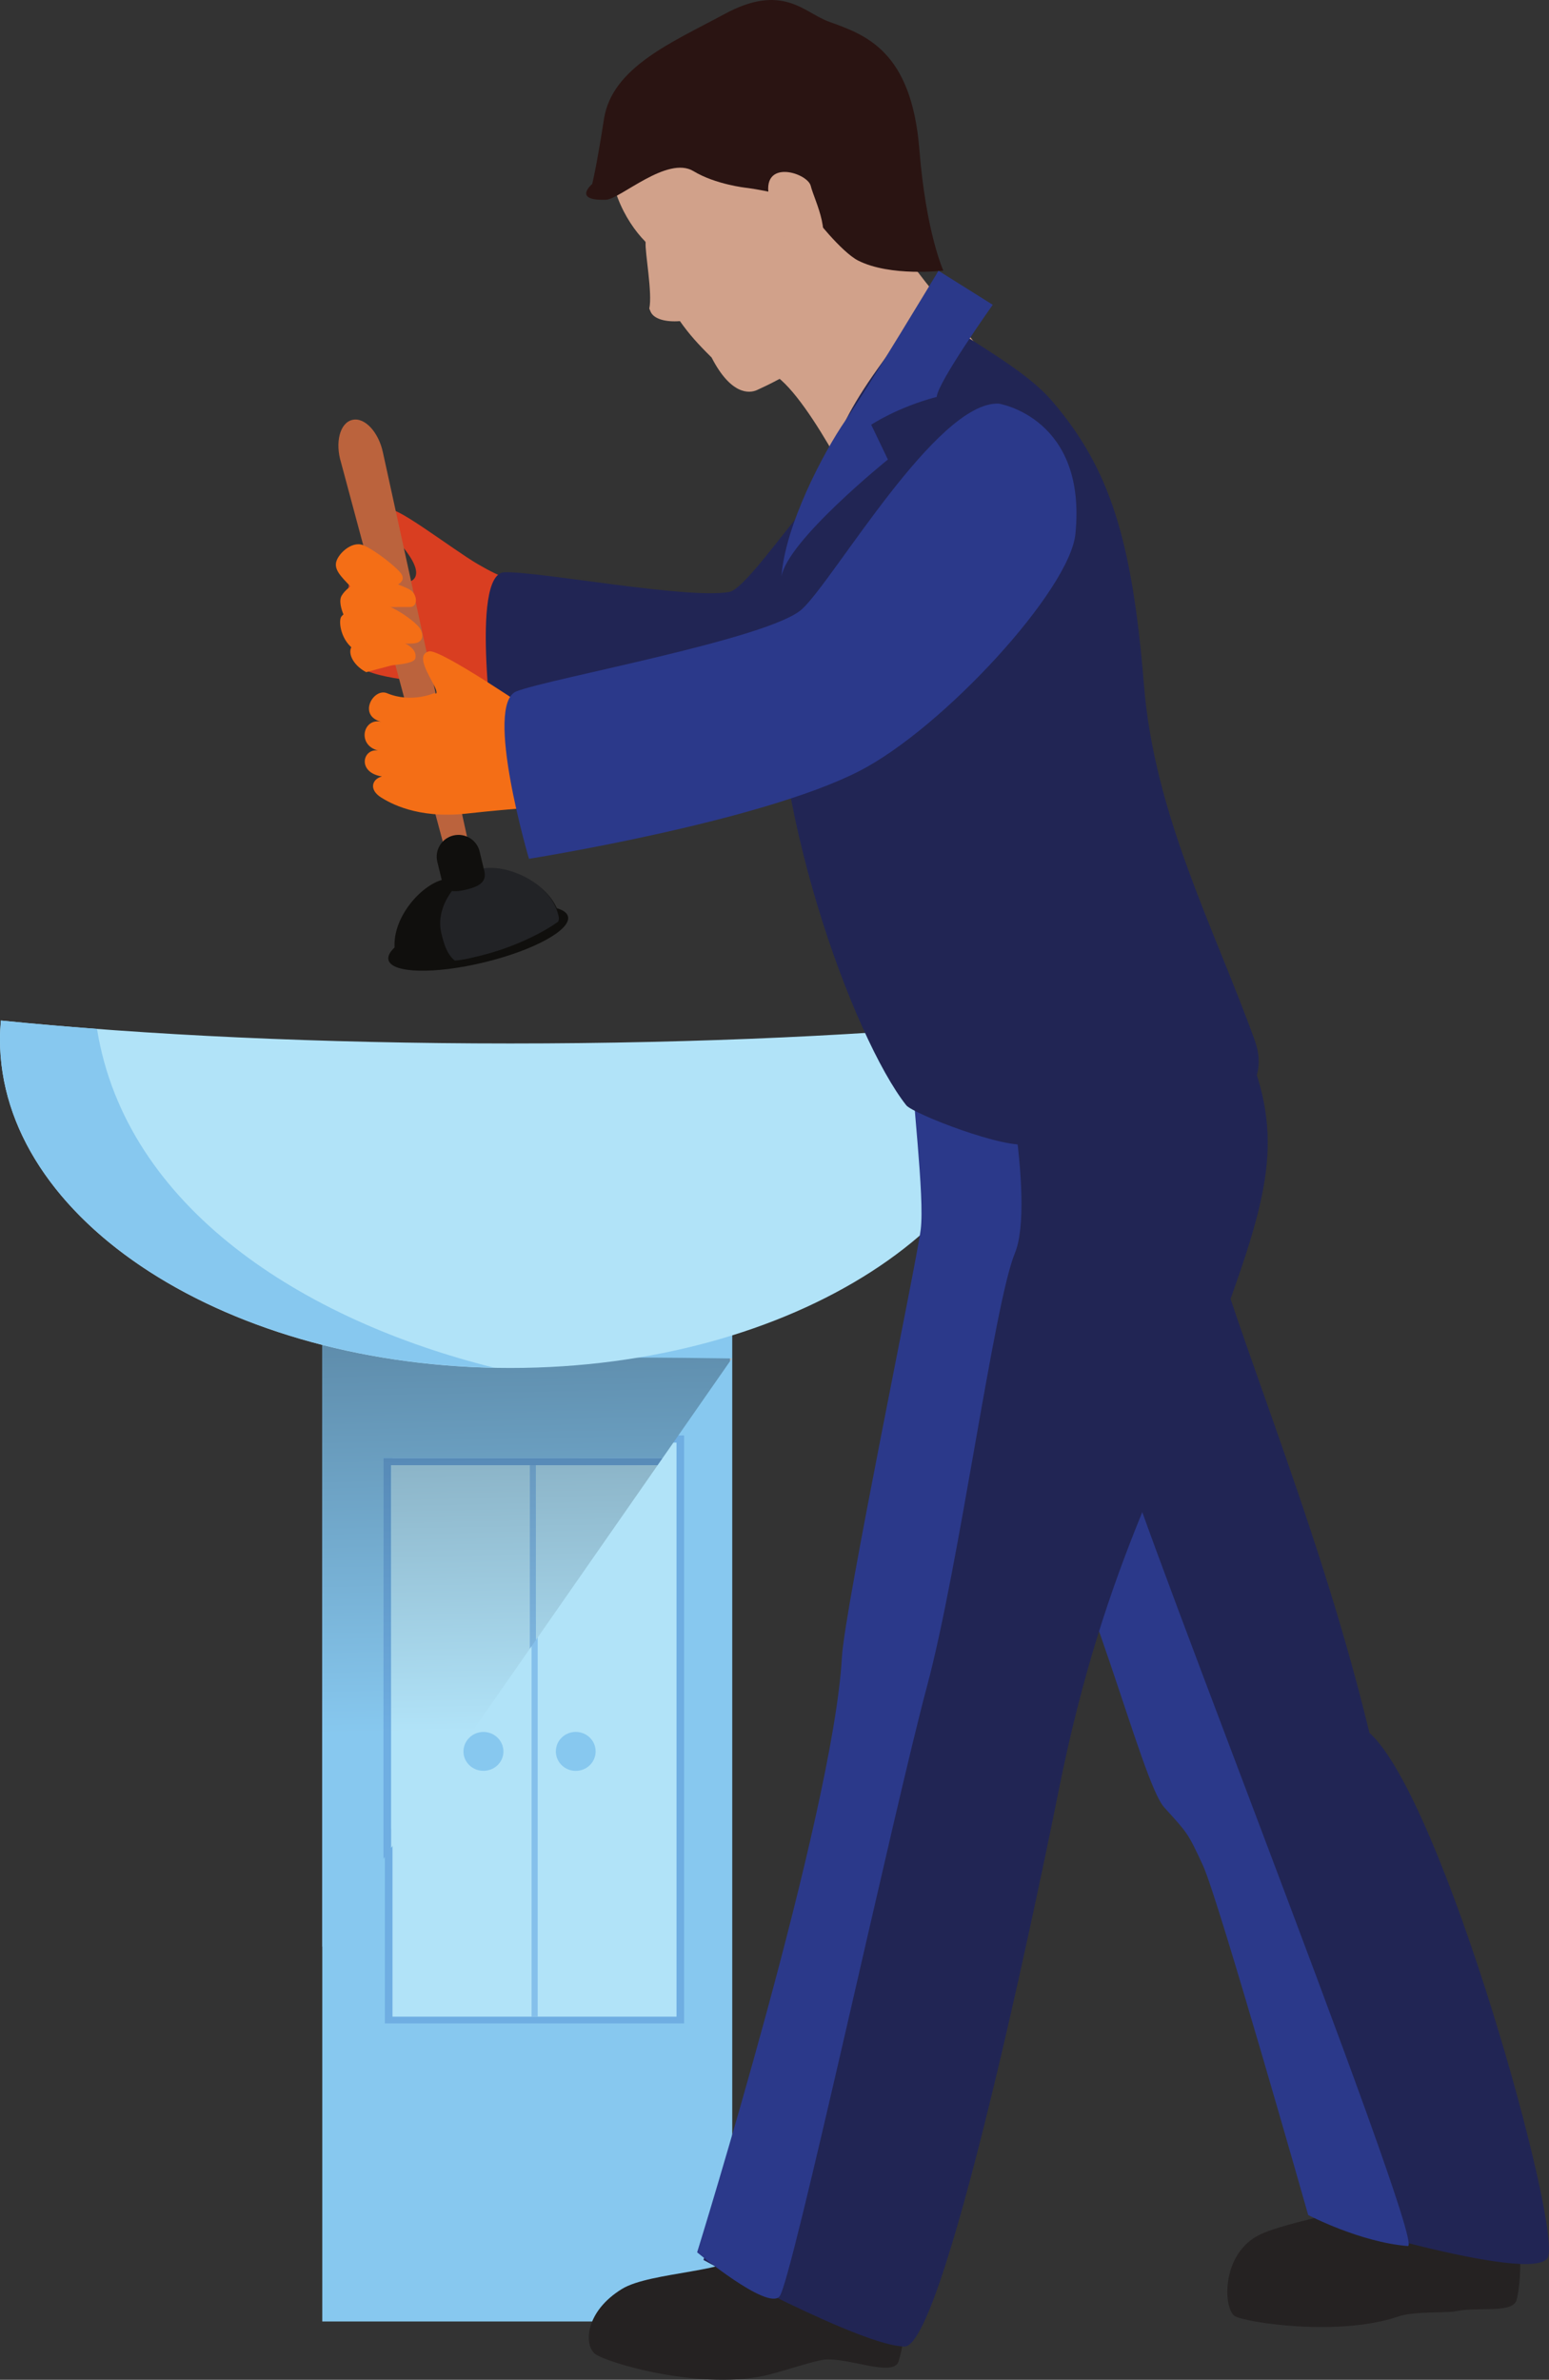<?xml version="1.0" encoding="UTF-8" standalone="no"?>
<svg
   xmlns:dc="http://purl.org/dc/elements/1.1/"
   xmlns:cc="http://creativecommons.org/ns#"
   xmlns:rdf="http://www.w3.org/1999/02/22-rdf-syntax-ns#"
   xmlns:svg="http://www.w3.org/2000/svg"
   xmlns="http://www.w3.org/2000/svg"
   xmlns:sodipodi="http://sodipodi.sourceforge.net/DTD/sodipodi-0.dtd"
   xmlns:inkscape="http://www.inkscape.org/namespaces/inkscape"
   width="84.654"
   height="130.017"
   viewBox="0 0 84.654 130.017"
   version="1.1"
   id="SVGRoot"
   sodipodi:docname="1.svg"
   inkscape:version="1.0.1 (0767f8302a, 2020-10-17)">
  <rect x="0" y="0" width="84.654" height="130.017" fill="#333333" stroke="none"/>
  <defs
     id="defs15354">
    <clipPath
       clipPathUnits="userSpaceOnUse"
       id="clipPath11667">
      <path
         d="m 369.27,3732.49 v 1.17 c 0.531,0 0.808,-0.01 0.808,-0.01 l -0.808,-1.16"
         id="path11665" />
    </clipPath>
    <linearGradient
       x1="0"
       y1="0"
       x2="1"
       y2="0"
       gradientUnits="userSpaceOnUse"
       gradientTransform="matrix(-4.271,359.113,359.113,4.271,286.274,3581.24)"
       spreadMethod="pad"
       id="linearGradient11675">
      <stop
         style="stop-opacity:1;stop-color:#ffffff"
         offset="0"
         id="stop11669" />
      <stop
         style="stop-opacity:1;stop-color:#5c5e5f"
         offset="0.951"
         id="stop11671" />
      <stop
         style="stop-opacity:1;stop-color:#5c5e5f"
         offset="1"
         id="stop11673" />
    </linearGradient>
    <clipPath
       clipPathUnits="userSpaceOnUse"
       id="clipPath11685">
      <path
         d="m 201.691,3491.91 v 251.28 c 0,0 66.344,-9.58 89.872,-9.58 0.917,0 1.773,0.01 2.558,0.04 6.899,0.3 17.641,0.4 28.891,0.4 20.101,0 41.84,-0.32 46.258,-0.39 v -1.17 l -27.653,-39.7 H 226.891 v -164.7 l -25.2,-36.18"
         id="path11683" />
    </clipPath>
    <linearGradient
       x1="0"
       y1="0"
       x2="1"
       y2="0"
       gradientUnits="userSpaceOnUse"
       gradientTransform="matrix(-4.271,359.113,359.113,4.271,286.274,3581.24)"
       spreadMethod="pad"
       id="linearGradient11693">
      <stop
         style="stop-opacity:1;stop-color:#87c8ef"
         offset="0"
         id="stop11687" />
      <stop
         style="stop-opacity:1;stop-color:#2f485e"
         offset="0.951"
         id="stop11689" />
      <stop
         style="stop-opacity:1;stop-color:#2f485e"
         offset="1"
         id="stop11691" />
    </linearGradient>
    <clipPath
       clipPathUnits="userSpaceOnUse"
       id="clipPath11703">
      <path
         d="m 226.891,3528.09 v 164.7 h 114.726 l -2.066,-2.97 H 230.039 v -157.21 l -3.148,-4.52"
         id="path11701" />
    </clipPath>
    <linearGradient
       x1="0"
       y1="0"
       x2="1"
       y2="0"
       gradientUnits="userSpaceOnUse"
       gradientTransform="matrix(-4.271,359.113,359.113,4.271,286.274,3581.24)"
       spreadMethod="pad"
       id="linearGradient11711">
      <stop
         style="stop-opacity:1;stop-color:#6faee2"
         offset="0"
         id="stop11705" />
      <stop
         style="stop-opacity:1;stop-color:#26405e"
         offset="0.951"
         id="stop11707" />
      <stop
         style="stop-opacity:1;stop-color:#26405e"
         offset="1"
         id="stop11709" />
    </linearGradient>
    <clipPath
       clipPathUnits="userSpaceOnUse"
       id="clipPath11721">
      <path
         d="m 230.039,3532.61 v 157.21 h 109.512 l -50.02,-71.81 v 71.81 h -2.519 v -75.43 l -56.973,-81.78"
         id="path11719" />
    </clipPath>
    <linearGradient
       x1="0"
       y1="0"
       x2="1"
       y2="0"
       gradientUnits="userSpaceOnUse"
       gradientTransform="matrix(-4.271,359.113,359.113,4.271,286.274,3581.24)"
       spreadMethod="pad"
       id="linearGradient11729">
      <stop
         style="stop-opacity:1;stop-color:#b1e3f8"
         offset="0"
         id="stop11723" />
      <stop
         style="stop-opacity:1;stop-color:#3c5162"
         offset="0.951"
         id="stop11725" />
      <stop
         style="stop-opacity:1;stop-color:#3c5162"
         offset="1"
         id="stop11727" />
    </linearGradient>
    <clipPath
       clipPathUnits="userSpaceOnUse"
       id="clipPath11739">
      <path
         d="m 287.012,3614.39 v 75.43 h 2.519 v -71.81 l -2.519,-3.62"
         id="path11737" />
    </clipPath>
    <linearGradient
       x1="0"
       y1="0"
       x2="1"
       y2="0"
       gradientUnits="userSpaceOnUse"
       gradientTransform="matrix(-4.271,359.113,359.113,4.271,286.274,3581.24)"
       spreadMethod="pad"
       id="linearGradient11747">
      <stop
         style="stop-opacity:1;stop-color:#85c0eb"
         offset="0"
         id="stop11741" />
      <stop
         style="stop-opacity:1;stop-color:#2c4662"
         offset="0.951"
         id="stop11743" />
      <stop
         style="stop-opacity:1;stop-color:#2c4662"
         offset="1"
         id="stop11745" />
    </linearGradient>
  </defs>
  <sodipodi:namedview
     id="base"
     pagecolor="#ffffff"
     bordercolor="#666666"
     borderopacity="1.0"
     inkscape:pageopacity="0.0"
     inkscape:pageshadow="2"
     inkscape:zoom="1"
     inkscape:cx="-107.43554"
     inkscape:cy="96.24642"
     inkscape:document-units="px"
     inkscape:current-layer="layer1"
     inkscape:document-rotation="0"
     showgrid="false"
     inkscape:window-width="1366"
     inkscape:window-height="685"
     inkscape:window-x="0"
     inkscape:window-y="57"
     inkscape:window-maximized="1" />
  <g
     inkscape:label="Layer 1"
     inkscape:groupmode="layer"
     id="layer1"
     transform="translate(-34.936,-17.754)">
    <g
       id="g43857">
      <path
         d="m 65.24,49.963 c -2.048,-0.309 -2.88,-0.625 -4.193,-1.389 -1.381,-0.803 -4.889,-3.528 -4.829,-2.86 0.058,0.676 0.268,1.336 0.805,2.012 1.44,1.823 0.063,1.859 0.063,1.859 0,0 -2.76,-0.572 -3.006,-0.193 -0.249,0.373 -0.165,4.057 0.549,4.784 0.71,0.728 4.564,0.896 5.659,1.147 1.408,0.329 4.463,0.468 4.843,0.62 0.557,0.215 0.107,-5.979 0.107,-5.979"
         style="fill:#d93e21;fill-opacity:1;fill-rule:nonzero;stroke:none;stroke-width:0.133"
         id="path11647" />
      <path
         d="M 52.549,144.585 H 74.953 V 86.661 H 52.549 Z"
         style="fill:#87c8ef;fill-opacity:1;fill-rule:nonzero;stroke:none;stroke-width:0.133"
         id="path11649" />
      <path
         d="M 72.325,128.301 H 55.969 v -10.164 l 0.42,-0.603 v 10.395 h 7.596 0.336 7.584 V 96.573 h -0.915 l 0.275,-0.396 h 1.059 v 32.124"
         style="fill:#6faee2;fill-opacity:1;fill-rule:nonzero;stroke:none;stroke-width:0.133"
         id="path11651" />
      <path
         d="M 56.389,127.929 H 71.905 V 96.572 H 56.389 Z"
         style="fill:#b1e3f8;fill-opacity:1;fill-rule:nonzero;stroke:none;stroke-width:0.133"
         id="path11653" />
      <path
         d="m 62.449,113.445 c 0,0.588 -0.492,1.056 -1.092,1.056 -0.6,0 -1.092,-0.468 -1.092,-1.056 0,-0.588 0.492,-1.068 1.092,-1.068 0.6,0 1.092,0.48 1.092,1.068"
         style="fill:#87c8ef;fill-opacity:1;fill-rule:nonzero;stroke:none;stroke-width:0.133"
         id="path11655" />
      <path
         d="m 67.488,113.439 c 0,0.588 -0.485,1.065 -1.087,1.065 -0.601,0 -1.087,-0.477 -1.087,-1.065 0,-0.588 0.486,-1.064 1.087,-1.064 0.602,0 1.087,0.476 1.087,1.064"
         style="fill:#87c8ef;fill-opacity:1;fill-rule:nonzero;stroke:none;stroke-width:0.133"
         id="path11657" />
      <path
         d="m 64.321,127.929 h -0.336 v -21.299 l 0.336,-0.483 v 21.781"
         style="fill:#85c0eb;fill-opacity:1;fill-rule:nonzero;stroke:none;stroke-width:0.133"
         id="path11659" />
      <g
         id="g11661"
         transform="matrix(0.133,0,0,-0.133,25.717,588.548)">
        <g
           id="g11663"
           clip-path="url(#clipPath11667)">
          <path
             d="m 369.27,3732.49 v 1.17 c 0.531,0 0.808,-0.01 0.808,-0.01 l -0.808,-1.16"
             style="fill:url(#linearGradient11675);fill-opacity:1;fill-rule:nonzero;stroke:none"
             id="path11677" />
        </g>
      </g>
      <g
         id="g11679"
         transform="matrix(0.133,0,0,-0.133,25.717,588.548)">
        <g
           id="g11681"
           clip-path="url(#clipPath11685)">
          <path
             d="m 201.691,3491.91 v 251.28 c 0,0 66.344,-9.58 89.872,-9.58 0.917,0 1.773,0.01 2.558,0.04 6.899,0.3 17.641,0.4 28.891,0.4 20.101,0 41.84,-0.32 46.258,-0.39 v -1.17 l -27.653,-39.7 H 226.891 v -164.7 l -25.2,-36.18"
             style="fill:url(#linearGradient11693);fill-opacity:1;fill-rule:nonzero;stroke:none"
             id="path11695" />
        </g>
      </g>
      <g
         id="g11697"
         transform="matrix(0.133,0,0,-0.133,25.717,588.548)">
        <g
           id="g11699"
           clip-path="url(#clipPath11703)">
          <path
             d="m 226.891,3528.09 v 164.7 h 114.726 l -2.066,-2.97 H 230.039 v -157.21 l -3.148,-4.52"
             style="fill:url(#linearGradient11711);fill-opacity:1;fill-rule:nonzero;stroke:none"
             id="path11713" />
        </g>
      </g>
      <g
         id="g11715"
         transform="matrix(0.133,0,0,-0.133,25.717,588.548)">
        <g
           id="g11717"
           clip-path="url(#clipPath11721)">
          <path
             d="m 230.039,3532.61 v 157.21 h 109.512 l -50.02,-71.81 v 71.81 h -2.519 v -75.43 l -56.973,-81.78"
             style="fill:url(#linearGradient11729);fill-opacity:1;fill-rule:nonzero;stroke:none"
             id="path11731" />
        </g>
      </g>
      <g
         id="g11733"
         transform="matrix(0.133,0,0,-0.133,25.717,588.548)">
        <g
           id="g11735"
           clip-path="url(#clipPath11739)">
          <path
             d="m 287.012,3614.39 v 75.43 h 2.519 v -71.81 l -2.519,-3.62"
             style="fill:url(#linearGradient11747);fill-opacity:1;fill-rule:nonzero;stroke:none"
             id="path11749" />
        </g>
      </g>
      <path
         d="m 34.984,73.51 c -0.028,0.339 -0.049,0.681 -0.049,1.023 0,9.919 12.486,17.959 27.892,17.959 15.406,0 27.895,-8.04 27.895,-17.959 0,-0.341 -0.018,-0.684 -0.049,-1.023 -7.84,0.788 -17.453,1.253 -27.846,1.253 -10.392,0 -20.002,-0.465 -27.843,-1.253"
         style="fill:#b1e3f8;fill-opacity:1;fill-rule:nonzero;stroke:none;stroke-width:0.133"
         id="path11751" />
      <path
         d="m 40.237,73.965 c -1.819,-0.135 -3.584,-0.285 -5.253,-0.455 -0.028,0.339 -0.049,0.681 -0.049,1.023 0,9.728 12.014,17.644 27.008,17.944 -10.424,-2.589 -20.136,-8.733 -21.706,-18.512"
         style="fill:#87c8ef;fill-opacity:1;fill-rule:nonzero;stroke:none;stroke-width:0.133"
         id="path11753" />
      <path
         d="m 85.279,40.779 c -3.134,-1.281 -8.982,9.067 -10.507,9.321 -2.358,0.392 -10.326,-1.132 -12.263,-1.081 -1.941,0.048 -0.529,9.723 -0.529,9.723 0,0 7.993,-1.068 13.132,-1.101 5.142,-0.033 17.319,-5.787 18.51,-8.628 1.187,-2.841 -8.343,-8.233 -8.343,-8.233"
         style="fill:#212554;fill-opacity:1;fill-rule:nonzero;stroke:none;stroke-width:0.133"
         id="path11755" />
      <path
         d="m 117.399,134.893 c 0.168,1.62 0.992,6.297 0.422,8.509 -0.195,0.767 -2.118,0.365 -3.325,0.623 -0.499,0.108 -2.26,-0.013 -3.151,0.291 -3.242,1.108 -8.319,0.328 -8.918,-0.02 -0.603,-0.359 -0.765,-3.048 0.996,-4.247 1.385,-0.94 5.704,-1.315 6.203,-2.355 0.498,-1.039 1.355,-3.603 1.355,-3.603 l 6.418,0.801"
         style="fill:#252222;fill-opacity:1;fill-rule:nonzero;stroke:none;stroke-width:0.133"
         id="path11757" />
      <path
         d="m 89.242,88.554 c 0,0 2.477,7.637 5.869,16.407 0.933,2.409 3.237,11.677 4.721,12.948 1.488,1.273 6.598,20.861 6.598,20.861 0,0 12.234,3.82 13.083,2.335 0.851,-1.485 -5.703,-25.072 -9.737,-28.68 -2.967,-12.304 -8.003,-23.313 -9.486,-30.232 -0.692,-3.224 -11.049,6.361 -11.049,6.361"
         style="fill:#212554;fill-opacity:1;fill-rule:nonzero;stroke:none;stroke-width:0.133"
         id="path11759" />
      <path
         d="m 91.057,97.998 c 3.395,5.091 6.228,17.083 7.501,18.496 1.274,1.415 1.274,1.344 2.125,3.187 0.846,1.837 5.747,19.089 5.747,19.089 0,0 2.826,1.483 5.446,1.695 1.11,0.089 -17.503,-46.745 -15.445,-43.316 -2.546,-4.243 -5.374,0.849 -5.374,0.849"
         style="fill:#2b398a;fill-opacity:1;fill-rule:nonzero;stroke:none;stroke-width:0.133"
         id="path11761" />
      <path
         d="m 84.35,136.835 c 0.046,1.956 0.499,7.288 -0.302,9.921 -0.275,0.917 -2.769,-0.239 -4.101,-0.08 -0.549,0.075 -1.941,0.536 -2.934,0.8 -3.605,0.943 -8.97,-0.636 -9.573,-1.133 -0.601,-0.507 -0.513,-2.311 1.489,-3.536 1.568,-0.961 6.208,-0.896 6.839,-2.08 0.623,-1.181 1.797,-5.581 1.797,-5.581 l 6.785,1.689"
         style="fill:#252222;fill-opacity:1;fill-rule:nonzero;stroke:none;stroke-width:0.133"
         id="path11763" />
      <path
         d="m 87.327,70.751 c -1.77,5.417 -0.186,6.796 -1,11.859 0,0 -3.24,28.011 -5.313,33.264 -2.105,5.324 -7.632,25.352 -7.632,25.352 0,0 8.675,4.727 10.99,4.727 2.317,-10e-4 8.043,-28.489 8.419,-30.364 2.558,-12.787 6.347,-18.505 9.012,-25.811 2.618,-7.164 3.35,-10.221 0.986,-15.428 -2.321,-5.117 -15.461,-3.599 -15.461,-3.599"
         style="fill:#212554;fill-opacity:1;fill-rule:nonzero;stroke:none;stroke-width:0.133"
         id="path11765" />
      <path
         d="m 84.685,74.861 c 0.084,2.743 0.793,8.259 0.569,10.067 -0.225,1.815 -4.164,20.705 -4.308,23.376 -0.466,8.537 -7.911,32.504 -7.911,32.504 0,0 3.828,3.184 4.502,2.411 0.67,-0.775 6.265,-26.667 8.064,-33.349 1.763,-6.569 3.657,-20.896 4.801,-23.656 1.135,-2.737 -0.708,-12.369 -1.608,-13.828 -0.892,-1.451 -4.108,2.476 -4.108,2.476"
         style="fill:#2b398a;fill-opacity:1;fill-rule:nonzero;stroke:none;stroke-width:0.133"
         id="path11767" />
      <path
         d="m 83.503,29.993 c 0.602,1.387 1.495,2.58 3.106,4.503 3.188,3.812 3.219,4.611 3.219,4.611 l -7.748,6.423 c 0,0 -3.309,-6.908 -5.221,-7.493 -1.92,-0.577 6.644,-8.043 6.644,-8.043"
         style="fill:#d1a18a;fill-opacity:1;fill-rule:nonzero;stroke:none;stroke-width:0.133"
         id="path11769" />
      <path
         d="m 70.42,34.613 c 0.183,-0.832 -0.24,-3.047 -0.201,-3.613 l -0.019,-0.049 c -1.108,-1.12 -2.249,-3.268 -1.904,-5.741 0.02,-0.172 0.736,-0.279 0.994,-0.601 1.247,-4.087 11.373,-7.907 14.078,-2.231 5.086,10.652 -4.699,15.62 -7.063,16.687 -0.429,0.195 -1.432,0.256 -2.48,-1.78 -0.756,-0.749 -1.221,-1.263 -1.73,-1.987 -0.76,0.06 -1.409,-0.105 -1.596,-0.499 l -0.079,-0.185"
         style="fill:#d1a18a;fill-opacity:1;fill-rule:nonzero;stroke:none;stroke-width:0.133"
         id="path11771" />
      <path
         d="m 80.235,18.937 c -1.362,-0.488 -2.516,-2.148 -5.725,-0.404 -2.757,1.495 -6.122,2.875 -6.565,5.715 -0.413,2.657 -0.645,3.559 -0.645,3.559 0,0 -1.11,0.925 0.753,0.86 0.773,-0.029 3.356,-2.432 4.785,-1.561 1.204,0.729 2.872,0.908 2.872,0.908 0,0 3.094,0.372 3.522,1.275 0.146,0.303 1.705,2.237 2.59,2.695 1.777,0.905 4.669,0.553 4.669,0.553 0,0 -0.947,-2.049 -1.311,-6.619 -0.432,-5.408 -2.953,-6.267 -4.947,-6.98"
         style="fill:#2a1412;fill-opacity:1;fill-rule:nonzero;stroke:none;stroke-width:0.133"
         id="path11773" />
      <path
         d="m 77.06,28.853 c -0.797,-2.533 1.997,-1.699 2.184,-0.943 0.209,0.845 1.351,2.889 0.143,3.841 -1.19,0.941 -2.327,-2.899 -2.327,-2.899"
         style="fill:#d1a18a;fill-opacity:1;fill-rule:nonzero;stroke:none;stroke-width:0.133"
         id="path11775" />
      <path
         d="m 77.438,51.698 c 0.465,-3.583 1.738,-4.955 2.406,-6.755 0.511,-1.383 0.013,-2.783 3.061,-7.052 1.566,-2.199 2.426,-3.352 2.426,-3.352 2.868,2.007 5.615,3.391 7.104,5.129 3.172,3.695 4.375,7.609 5.019,15.513 0.57,7.075 3.789,13.164 6.045,19.383 2.042,5.628 -10.244,5.451 -12.305,5.693 -1.285,0.332 -6.363,-1.66 -6.729,-2.116 -2.85,-3.599 -7.765,-16.736 -7.027,-26.444"
         style="fill:#212554;fill-opacity:1;fill-rule:nonzero;stroke:none;stroke-width:0.133"
         id="path11777" />
      <path
         d="m 86.225,32.547 2.965,1.859 c 0,0 -3.019,4.252 -3.061,5.031 -2.183,0.579 -3.58,1.523 -3.58,1.523 l 0.911,1.9 c 0,0 -5.551,4.472 -5.817,6.417 0.18,-2.785 2.296,-6.821 3.509,-8.569 1.214,-1.748 5.073,-8.16 5.073,-8.16"
         style="fill:#2b398a;fill-opacity:1;fill-rule:nonzero;stroke:none;stroke-width:0.133"
         id="path11779" />
      <path
         d="m 65.976,67.827 c 0.177,0.729 -1.878,1.853 -4.584,2.505 -2.71,0.657 -5.049,0.599 -5.226,-0.133 -0.178,-0.729 1.877,-1.851 4.585,-2.505 2.709,-0.657 5.048,-0.599 5.225,0.133"
         style="fill:#100f0d;fill-opacity:1;fill-rule:nonzero;stroke:none;stroke-width:0.133"
         id="path11781" />
      <path
         d="m 65.61,68.322 c -0.025,-0.169 -0.054,-0.345 -0.097,-0.52 -0.444,-1.841 -2.941,-2.816 -4.189,-2.513 l -2.182,0.525 c -1.246,0.301 -3.022,2.311 -2.576,4.153 0.044,0.179 0.098,0.352 0.159,0.52 1.085,0.043 2.732,-0.155 4.536,-0.591 1.833,-0.444 3.406,-1.029 4.348,-1.575"
         style="fill:#100f0d;fill-opacity:1;fill-rule:nonzero;stroke:none;stroke-width:0.133"
         id="path11783" />
      <path
         d="m 65.449,68.099 c 0.044,-0.149 0.039,-0.187 -0.003,-0.363 -0.447,-1.84 -2.942,-2.816 -4.192,-2.513 l -0.47,0.115 c -1.304,0.904 -2.019,2.193 -1.727,3.408 0.13,0.536 0.29,1.127 0.732,1.488 0.461,-0.028 0.954,-0.159 1.383,-0.263 1.831,-0.443 3.48,-1.281 4.277,-1.872"
         style="fill:#222326;fill-opacity:1;fill-rule:nonzero;stroke:none;stroke-width:0.133"
         id="path11785" />
      <path
         d="m 60.609,64.154 c 0.071,0.324 -0.149,0.643 -0.49,0.723 -0.34,0.083 -0.691,-0.096 -0.789,-0.413 l -5.755,-21.439 c -0.334,-1.08 -0.074,-2.163 0.611,-2.329 0.68,-0.167 1.443,0.671 1.677,1.776 l 4.747,21.683"
         style="fill:#bb633d;fill-opacity:1;fill-rule:nonzero;stroke:none;stroke-width:0.133"
         id="path11787" />
      <path
         d="m 61.403,65.331 c 0.156,0.639 -0.337,0.865 -0.976,1.023 -0.638,0.152 -1.181,0.176 -1.335,-0.463 l -0.256,-1.055 c -0.155,-0.64 0.238,-1.281 0.876,-1.436 0.641,-0.153 1.285,0.237 1.436,0.876 l 0.254,1.055"
         style="fill:#100f0d;fill-opacity:1;fill-rule:nonzero;stroke:none;stroke-width:0.133"
         id="path11789" />
      <path
         d="m 64.915,57.229 c -0.855,-0.575 -5.929,-4.052 -6.536,-3.888 -0.609,0.161 -0.247,0.88 0.192,1.689 0.44,0.808 0.09,0.592 0.09,0.592 0,0 -1.231,0.563 -2.571,0.005 -0.761,-0.317 -1.652,1.271 -0.258,1.575 -1.055,-0.304 -1.415,1.265 -0.234,1.553 -0.862,-0.12 -1.147,1.211 0.211,1.419 -0.542,0.143 -0.733,0.721 -0.035,1.156 0.436,0.267 1.951,1.177 4.676,0.872 2.722,-0.303 4.635,-0.392 4.635,-0.392 l -0.169,-4.581"
         style="fill:#f46e16;fill-opacity:1;fill-rule:nonzero;stroke:none;stroke-width:0.133"
         id="path11791" />
      <path
         d="m 54.947,54.478 c -0.754,-0.399 -1.075,-1.135 -0.727,-1.48 0.346,-0.343 1.213,-0.631 2.326,-0.293 1.117,0.333 1.137,0.795 1.089,1.013 -0.071,0.315 -1.094,0.339 -1.334,0.399 -0.249,0.059 -1.353,0.361 -1.353,0.361"
         style="fill:#f46e16;fill-opacity:1;fill-rule:nonzero;stroke:none;stroke-width:0.133"
         id="path11793" />
      <path
         d="m 54.371,53.291 c -0.81,-0.492 -0.945,-1.579 -0.792,-1.831 0.155,-0.252 1.275,-0.956 2.143,-0.743 0.877,0.22 1.963,1.047 2.173,1.383 0.208,0.341 0.186,0.761 -0.362,0.808 -0.551,0.045 -2.195,-0.068 -2.195,-0.068 l -0.968,0.451"
         style="fill:#f46e16;fill-opacity:1;fill-rule:nonzero;stroke:none;stroke-width:0.133"
         id="path11795" />
      <path
         d="m 53.968,51.523 c 0.187,0.752 -0.688,-0.696 -0.357,-1.232 0.323,-0.54 1.246,-0.996 1.584,-1.02 0.341,-0.028 1.752,0.48 2.123,0.687 0.444,0.247 0.48,0.96 0.019,0.961 -0.461,-0.009 -2.136,0.016 -2.136,0.016 l -1.233,0.588"
         style="fill:#f46e16;fill-opacity:1;fill-rule:nonzero;stroke:none;stroke-width:0.133"
         id="path11797" />
      <path
         d="m 54.287,50.01 c -0.549,-0.612 -1.051,-1.008 -0.991,-1.483 0.057,-0.468 0.843,-1.237 1.479,-0.991 0.633,0.251 1.916,1.257 2.116,1.609 0.202,0.352 -0.191,0.621 -0.64,0.673 -0.444,0.051 -1.964,0.191 -1.964,0.191"
         style="fill:#f46e16;fill-opacity:1;fill-rule:nonzero;stroke:none;stroke-width:0.133"
         id="path11799" />
      <path
         d="m 89.516,39.805 c -3.384,-0.141 -8.985,9.608 -10.749,11.228 -1.764,1.621 -13.793,3.785 -15.601,4.489 -1.809,0.704 0.678,9.151 0.678,9.151 0,0 12.581,-1.991 18.045,-4.788 4.577,-2.34 11.513,-9.896 11.819,-12.961 0.636,-6.356 -4.192,-7.119 -4.192,-7.119"
         style="fill:#2b398a;fill-opacity:1;fill-rule:nonzero;stroke:none;stroke-width:0.133"
         id="path11801" />
    </g>
  </g>
</svg>
